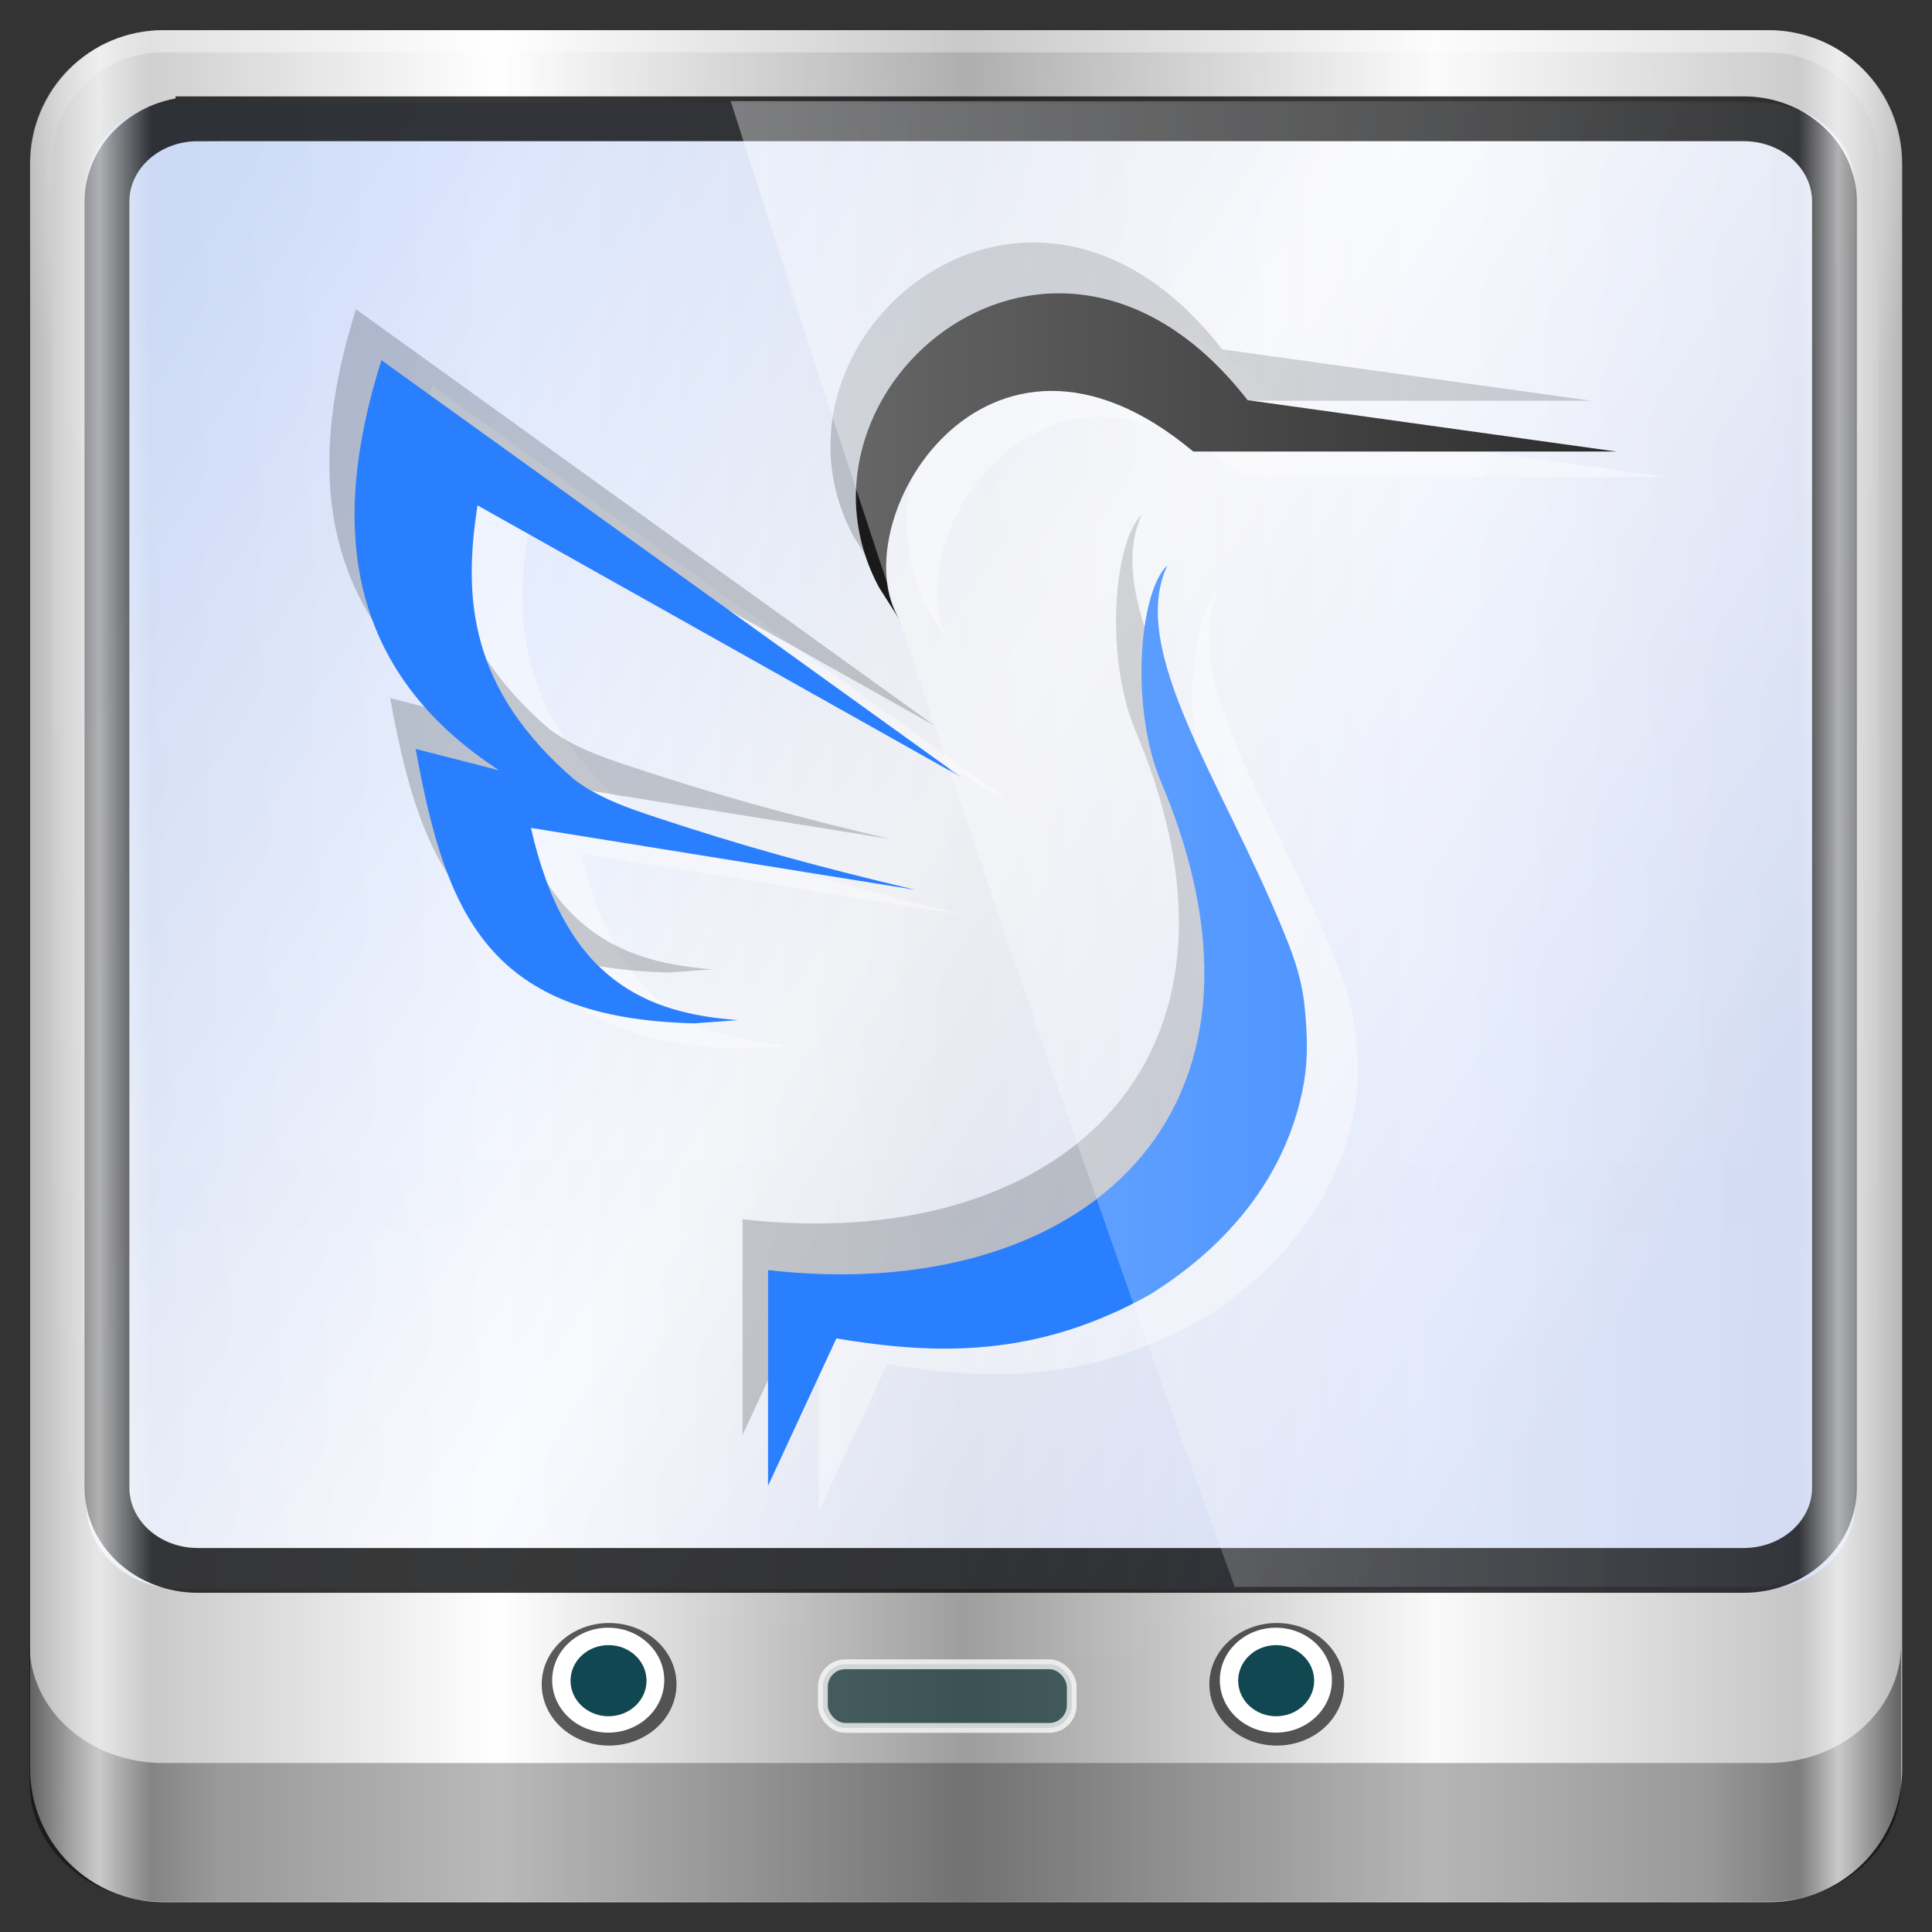 <?xml version="1.0" encoding="UTF-8" standalone="no"?>
<svg
   xmlns:dc="http://purl.org/dc/elements/1.1/"
   xmlns:cc="http://creativecommons.org/ns#"
   xmlns:rdf="http://www.w3.org/1999/02/22-rdf-syntax-ns#"
   xmlns:svg="http://www.w3.org/2000/svg"
   xmlns="http://www.w3.org/2000/svg"
   xmlns:xlink="http://www.w3.org/1999/xlink"
   xmlns:sodipodi="http://sodipodi.sourceforge.net/DTD/sodipodi-0.dtd"
   xmlns:inkscape="http://www.inkscape.org/namespaces/inkscape"
   sodipodi:docname="emblem-lxqt.svg"
   inkscape:version="1.0beta2 (2b71d25d45, 2019-12-03)"
   version="1.1"
   id="svg2"
   height="32"
   width="32">
  <rect width="100%" height="100%" fill="#333333" stroke="none"/>
  <script
     id="script2985"
     xlink:href="" />
  <defs
     id="defs4">
    <linearGradient
       id="linearGradient1138">
      <stop
         id="stop1134"
         offset="0"
         style="stop-color:#cbdbfc;stop-opacity:0.996" />
      <stop
         style="stop-color:#fafbff;stop-opacity:0.996"
         offset="0.529"
         id="stop1140" />
      <stop
         id="stop1136"
         offset="1"
         style="stop-color:#d4defa;stop-opacity:1" />
    </linearGradient>
    <linearGradient
       id="linearGradient1029">
      <stop
         id="stop1025"
         offset="0"
         style="stop-color:#5fa7f7;stop-opacity:0.996" />
      <stop
         id="stop1027"
         offset="1"
         style="stop-color:#5fa7f2;stop-opacity:1" />
    </linearGradient>
    <linearGradient
       inkscape:collect="always"
       xlink:href="#linearGradient4231-30"
       id="linearGradient4229-2"
       x1="409.571"
       y1="539.212"
       x2="409.571"
       y2="508.384"
       gradientUnits="userSpaceOnUse" />
    <linearGradient
       id="linearGradient4231-30">
      <stop
         id="stop4233-8"
         offset="0"
         style="stop-color:#bccffc;stop-opacity:0.996" />
      <stop
         id="stop4235-2"
         offset="1"
         style="stop-color:#f6f9fe;stop-opacity:1" />
    </linearGradient>
    <linearGradient
       y2="0.279"
       x2="59.378"
       y1="0.279"
       x1="2.465"
       gradientTransform="matrix(1.003,0,0,1.005,31.853,29.291)"
       gradientUnits="userSpaceOnUse"
       id="linearGradient15947"
       xlink:href="#linearGradient3888-8-4-8-4-6-9-0-8-7-9-5"
       inkscape:collect="always" />
    <linearGradient
       id="linearGradient3888-8-4-8-4-6-9-0-8-7-9-5"
       inkscape:collect="always">
      <stop
         id="stop3890-4-7-9-5-7-0-8-8-8-6-8"
         offset="0"
         style="stop-color:#ffffff;stop-opacity:1;" />
      <stop
         id="stop3892-5-8-2-8-3-3-3-06-4-4-7"
         offset="1"
         style="stop-color:#ffffff;stop-opacity:0;" />
    </linearGradient>
    <linearGradient
       y2="47"
       x2="90"
       y1="47"
       x1="6"
       gradientTransform="matrix(1.139,0,0,1.139,-8.322,-17.728)"
       gradientUnits="userSpaceOnUse"
       id="linearGradient15945"
       xlink:href="#linearGradient5700-9"
       inkscape:collect="always" />
    <linearGradient
       id="linearGradient5700-9">
      <stop
         style="stop-color:#ffffff;stop-opacity:0;"
         offset="0"
         id="stop5702-6" />
      <stop
         id="stop5704-6"
         offset="0.037"
         style="stop-color:#ffffff;stop-opacity:0.851;" />
      <stop
         style="stop-color:#ffffff;stop-opacity:0;"
         offset="0.065"
         id="stop5706-4" />
      <stop
         id="stop5712-0"
         offset="0.945"
         style="stop-color:#ffffff;stop-opacity:0;" />
      <stop
         id="stop5710-1"
         offset="0.966"
         style="stop-color:#ffffff;stop-opacity:0.851;" />
      <stop
         style="stop-color:#ffffff;stop-opacity:0;"
         offset="1"
         id="stop5708-7" />
    </linearGradient>
    <linearGradient
       gradientUnits="userSpaceOnUse"
       y2="8.401"
       x2="87.627"
       y1="8.401"
       x1="-2.796"
       id="linearGradient4876"
       xlink:href="#linearGradient4142-7"
       inkscape:collect="always"
       gradientTransform="translate(4.182,21.273)" />
    <linearGradient
       id="linearGradient4142-7">
      <stop
         style="stop-color:#0a47d6;stop-opacity:0.996"
         offset="0"
         id="stop4144-6" />
      <stop
         style="stop-color:#296aed;stop-opacity:1"
         offset="1"
         id="stop4146-6" />
    </linearGradient>
    <radialGradient
       r="41"
       fy="6.213"
       fx="158"
       cy="6.213"
       cx="158"
       gradientTransform="matrix(0,1.621,-2.038,0,160.664,-243.037)"
       gradientUnits="userSpaceOnUse"
       id="radialGradient15937"
       xlink:href="#linearGradient3888-8-4-8-6-7"
       inkscape:collect="always" />
    <linearGradient
       id="linearGradient3888-8-4-8-6-7"
       inkscape:collect="always">
      <stop
         id="stop3890-4-7-9-7-0"
         offset="0"
         style="stop-color:#ffffff;stop-opacity:1;" />
      <stop
         id="stop3892-5-8-2-7-0"
         offset="1"
         style="stop-color:#ffffff;stop-opacity:0;" />
    </linearGradient>
    <radialGradient
       r="42"
       fy="-27"
       fx="48"
       cy="-27"
       cx="48"
       gradientTransform="matrix(-1.072,0,0,-0.875,199.464,-19.126)"
       gradientUnits="userSpaceOnUse"
       id="radialGradient15939"
       xlink:href="#linearGradient4091-0-3-0-7-0"
       inkscape:collect="always" />
    <linearGradient
       id="linearGradient4091-0-3-0-7-0">
      <stop
         id="stop4093-3-6-4-2-5"
         offset="0"
         style="stop-color:#ffffff;stop-opacity:1;" />
      <stop
         style="stop-color:#ffffff;stop-opacity:1;"
         offset="0.8"
         id="stop4099-6-1-8-3-2" />
      <stop
         id="stop4095-1-0-7-9-7"
         offset="1"
         style="stop-color:#ffffff;stop-opacity:0;" />
    </linearGradient>
    <linearGradient
       y2="82.984"
       x2="-10.188"
       y1="82.984"
       x1="-94"
       gradientTransform="matrix(1,0,0,0.889,200,8.943)"
       gradientUnits="userSpaceOnUse"
       id="linearGradient15941"
       xlink:href="#linearGradient3832-0-6-1-1-0"
       inkscape:collect="always" />
    <linearGradient
       id="linearGradient3832-0-6-1-1-0">
      <stop
         id="stop3834-6-3-7-1-2"
         offset="0"
         style="stop-color:#000000;stop-opacity:1;" />
      <stop
         style="stop-color:#000000;stop-opacity:0.588;"
         offset="0.1"
         id="stop3872-2-4-7" />
      <stop
         id="stop3844-6-2-7-6-3"
         offset="0.9"
         style="stop-color:#000000;stop-opacity:0.588;" />
      <stop
         id="stop3836-5-0-2-9-1"
         offset="1"
         style="stop-color:#000000;stop-opacity:1;" />
    </linearGradient>
    <linearGradient
       y2="47"
       x2="90"
       y1="47"
       x1="6"
       gradientTransform="matrix(1.139,0,0,1.139,-12.504,-39.001)"
       gradientUnits="userSpaceOnUse"
       id="linearGradient15935"
       xlink:href="#linearGradient6139-0-0"
       inkscape:collect="always" />
    <linearGradient
       id="linearGradient6139-0-0">
      <stop
         style="stop-color:#b7b7b7;stop-opacity:1;"
         offset="0"
         id="stop6141-2-9" />
      <stop
         id="stop6151-0-8"
         offset="0.25"
         style="stop-color:#ffffff;stop-opacity:1;" />
      <stop
         id="stop6147-1-4"
         offset="0.5"
         style="stop-color:#9d9d9d;stop-opacity:1;" />
      <stop
         style="stop-color:#fafafa;stop-opacity:1;"
         offset="0.75"
         id="stop6149-4-9" />
      <stop
         style="stop-color:#b7b7b7;stop-opacity:1;"
         offset="1"
         id="stop6143-4-8" />
    </linearGradient>
    <linearGradient
       inkscape:collect="always"
       xlink:href="#linearGradient6139-0-0"
       id="linearGradient5011"
       gradientUnits="userSpaceOnUse"
       gradientTransform="matrix(1.139,0,0,1.139,-8.322,-17.728)"
       x1="6"
       y1="47"
       x2="90"
       y2="47" />
    <linearGradient
       y2="47"
       x2="90"
       y1="47"
       x1="6"
       gradientTransform="matrix(1.139,0,0,1.139,-8.322,-17.728)"
       gradientUnits="userSpaceOnUse"
       id="linearGradient5187"
       xlink:href="#linearGradient6139-0-0"
       inkscape:collect="always" />
    <radialGradient
       r="41"
       fy="6.213"
       fx="158"
       cy="6.213"
       cx="158"
       gradientTransform="matrix(0,1.621,-2.038,0,160.664,-243.037)"
       gradientUnits="userSpaceOnUse"
       id="radialGradient5189"
       xlink:href="#linearGradient3888-8-4-8-6-7"
       inkscape:collect="always" />
    <radialGradient
       r="42"
       fy="-27"
       fx="48"
       cy="-27"
       cx="48"
       gradientTransform="matrix(-1.072,0,0,-0.875,199.464,-19.126)"
       gradientUnits="userSpaceOnUse"
       id="radialGradient5191"
       xlink:href="#linearGradient4091-0-3-0-7-0"
       inkscape:collect="always" />
    <linearGradient
       y2="82.984"
       x2="-10.188"
       y1="82.984"
       x1="-94"
       gradientTransform="matrix(1,0,0,0.889,200,8.943)"
       gradientUnits="userSpaceOnUse"
       id="linearGradient5193"
       xlink:href="#linearGradient3832-0-6-1-1-0"
       inkscape:collect="always" />
    <linearGradient
       y2="25.856"
       x2="79.99"
       y1="-24.69"
       x1="3.022"
       gradientTransform="translate(4.182,21.273)"
       gradientUnits="userSpaceOnUse"
       id="linearGradient5195"
       xlink:href="#linearGradient1138"
       inkscape:collect="always" />
    <linearGradient
       y2="47"
       x2="90"
       y1="47"
       x1="6"
       gradientTransform="matrix(1.139,0,0,1.139,-8.322,-17.728)"
       gradientUnits="userSpaceOnUse"
       id="linearGradient5197"
       xlink:href="#linearGradient5700-9"
       inkscape:collect="always" />
    <linearGradient
       y2="0.279"
       x2="59.378"
       y1="0.279"
       x1="2.465"
       gradientTransform="matrix(1.003,0,0,1.005,31.853,29.291)"
       gradientUnits="userSpaceOnUse"
       id="linearGradient5199"
       xlink:href="#linearGradient3888-8-4-8-4-6-9-0-8-7-9-5"
       inkscape:collect="always" />
  </defs>
  <sodipodi:namedview
     inkscape:document-rotation="0"
     inkscape:window-maximized="1"
     inkscape:window-y="21"
     inkscape:window-x="0"
     inkscape:window-height="1029"
     inkscape:window-width="1920"
     objecttolerance="1"
     guidetolerance="1"
     gridtolerance="1"
     inkscape:showpageshadow="false"
     inkscape:grid-bbox="true"
     inkscape:document-units="px"
     showgrid="true"
     inkscape:current-layer="g5160"
     inkscape:cy="119.27273"
     inkscape:cx="6.7272727"
     inkscape:zoom="2.6454837"
     inkscape:pageshadow="2"
     inkscape:pageopacity="0.0"
     borderopacity="1.0"
     bordercolor="#666666"
     pagecolor="#ffffff"
     id="base" />
  <g
     transform="translate(0,32)"
     inkscape:groupmode="layer"
     inkscape:label="Layer 1"
     id="layer1">
    <g
       transform="translate(1.636,-19.818)"
       id="g5160">
      <g
         id="g1057"
         transform="matrix(0.269,0,0,0.269,3.794,-101.408)" />
      <g
         transform="matrix(0.324,0,0,0.324,-0.655,-7.784)"
         id="g123">
        <path
           style="display:inline;fill:url(#linearGradient5187);fill-opacity:1;fill-rule:nonzero;stroke:none"
           d="M 87.378,-12.032 H 5.349 c -3.787,0 -6.836,3.049 -6.836,6.836 V 76.832 c 0,3.787 3.049,6.836 6.836,6.836 H 87.378 c 3.787,0 6.836,-3.049 6.836,-6.836 V -5.196 c 0,-3.787 -3.049,-6.836 -6.836,-6.836 z"
           id="rect4251-1"
           inkscape:connector-curvature="0" />
        <g
           id="g3272"
           transform="matrix(1.139,0,0,1.139,-122.251,-17.159)">
          <path
             sodipodi:nodetypes="sscccsccscccsss"
             inkscape:connector-curvature="0"
             id="path3400-6"
             d="m 112,5.5 c -2.787,0 -5,2.213 -5,5 v 20.719 7 38.594 c 1.071,1.629 2.897,2.719 5,2.719 h 4 64 4 c 2.103,0 3.929,-1.09 5,-2.719 v -38.594 -7 V 10.5 c 0,-2.787 -2.213,-5 -5,-5 z"
             style="display:inline;opacity:0.2;fill:url(#radialGradient5189);fill-opacity:1;fill-rule:nonzero;stroke:none" />
          <path
             inkscape:connector-curvature="0"
             id="path4236-5"
             d="m 112,4.5 c -3.324,0 -6,2.676 -6,6 v 15 h 1 v -15 c 0,-2.787 2.213,-5 5,-5 h 72 c 2.787,0 5,2.213 5,5 v 15 h 1 v -15 c 0,-3.324 -2.676,-6 -6,-6 z"
             style="display:inline;opacity:0.45;fill:url(#radialGradient5191);fill-opacity:1;fill-rule:nonzero;stroke:none" />
          <path
             style="opacity:0.47;fill:url(#linearGradient5193);fill-opacity:1;fill-rule:nonzero;stroke:none"
             d="m 106,76.942 v 0.889 0.889 0.889 1.778 1.778 c 0,2.955 2.676,5.334 6,5.334 h 72 c 3.324,0 6,-2.379 6,-5.334 v -1.778 -1.778 -0.889 -0.889 -0.889 c 0,2.955 -2.676,5.334 -6,5.334 h -72 c -3.324,0 -6,-2.379 -6,-5.334 z"
             id="path4242-5"
             inkscape:connector-curvature="0" />
        </g>
        <g
           transform="matrix(0.99,0,0,1.056,-4.724,-9.462)"
           id="g4021">
          <circle
             r="2.791"
             cy="79.209"
             cx="70.373"
             style="opacity:0.71;fill:#1c1c1c;fill-opacity:1;fill-rule:nonzero;stroke:none"
             id="path4002"
             transform="matrix(1.247,0,0,1.063,-54.59,-6.557)" />
          <circle
             r="2.791"
             cy="79.209"
             cx="70.373"
             transform="matrix(1.037,0,0,0.91,-39.857,5.363)"
             id="path3854"
             style="fill:#ffffff;fill-opacity:1;fill-rule:nonzero;stroke:none" />
          <circle
             r="2.791"
             cy="79.209"
             cx="70.373"
             style="fill:#114751;fill-opacity:1;fill-rule:nonzero;stroke:none"
             id="path3856"
             transform="matrix(0.703,0,0,0.617,-16.336,28.596)" />
          <circle
             r="2.791"
             cy="79.209"
             cx="70.373"
             transform="matrix(1.247,0,0,1.063,-20.114,-6.557)"
             id="path4170"
             style="opacity:0.71;fill:#1c1c1c;fill-opacity:1;fill-rule:nonzero;stroke:none" />
          <circle
             r="2.791"
             cy="79.209"
             cx="70.373"
             style="fill:#ffffff;fill-opacity:1;fill-rule:nonzero;stroke:none"
             id="path4172"
             transform="matrix(1.037,0,0,0.91,-5.381,5.363)" />
          <circle
             r="2.791"
             cy="79.209"
             cx="70.373"
             transform="matrix(0.703,0,0,0.617,18.139,28.596)"
             id="path4174"
             style="fill:#114751;fill-opacity:1;fill-rule:nonzero;stroke:none" />
          <rect
             style="opacity:0.751;fill:#0c2f31;fill-opacity:0.905;stroke:#ffffff;stroke-width:0.5;stroke-miterlimit:4;stroke-dasharray:none;stroke-opacity:1"
             id="rect4176"
             width="12.674"
             height="3.236"
             x="40.449"
             y="83.596"
             transform="matrix(1.014,0,0,0.952,3.189,-2.911)"
             rx="1.148"
             ry="1.148" />
        </g>
        <path
           style="color:#000000;font-style:normal;font-variant:normal;font-weight:normal;font-stretch:normal;font-size:medium;line-height:normal;font-family:Sans;-inkscape-font-specification:Sans;text-indent:0;text-align:start;text-decoration:none;text-decoration-line:none;letter-spacing:normal;word-spacing:normal;text-transform:none;writing-mode:lr-tb;direction:ltr;baseline-shift:baseline;text-anchor:start;display:inline;overflow:visible;visibility:visible;opacity:0.02;fill:#000000;fill-opacity:1;fill-rule:nonzero;stroke:none;stroke-width:6;marker:none;enable-background:accumulate"
           d="m 6.145,45.95 c -1.885,0 -3.649,0.918 -4.759,2.272 v 15.089 c 0,2.404 2.123,4.34 4.759,4.34 H 87.049 c 2.637,0 4.759,-1.936 4.759,-4.34 V 48.222 c -1.11,-1.354 -2.874,-2.272 -4.759,-2.272 z m 0,3.255 H 87.049 c 1.359,0 2.38,0.93 2.38,2.17 v 11.936 c 0,1.24 -1.02,2.17 -2.38,2.17 H 6.145 c -1.359,0 -2.38,-0.93 -2.38,-2.17 V 51.375 c 0,-1.24 1.02,-2.17 2.38,-2.17 z"
           id="path4972"
           inkscape:connector-curvature="0" />
        <path
           sodipodi:nodetypes="sssssssss"
           inkscape:connector-curvature="0"
           style="color:#000000;display:inline;overflow:visible;visibility:visible;opacity:0.865;fill:url(#linearGradient5195);fill-opacity:1;fill-rule:nonzero;stroke:none;stroke-width:2;marker:none;enable-background:accumulate"
           d="M 6.145,-8.303 H 87.049 c 2.637,0 4.759,1.936 4.759,4.34 V 63.311 c 0,2.404 -2.123,4.34 -4.759,4.34 H 6.145 c -2.637,0 -4.759,-1.936 -4.759,-4.34 V -3.963 c 0,-2.404 2.123,-4.34 4.759,-4.34 z"
           id="path4970" />
        <path
           id="path4989"
           d="M 7.089,-7.502 H 86.105 c 2.575,0 4.648,1.891 4.648,4.24 V 62.466 c 0,2.349 -2.073,4.24 -4.648,4.24 H 7.089 c -2.575,0 -4.648,-1.891 -4.648,-4.24 V -3.261 c 0,-2.349 2.073,-4.24 4.648,-4.24 z"
           style="color:#000000;display:inline;overflow:visible;visibility:visible;fill:none;stroke:#000000;stroke-width:2.29;stroke-opacity:0.776;marker:none;enable-background:accumulate"
           inkscape:connector-curvature="0"
           sodipodi:nodetypes="sssssssss" />
        <path
           inkscape:connector-curvature="0"
           id="path5696"
           d="M 87.378,-12.032 H 5.349 c -3.787,0 -6.836,3.049 -6.836,6.836 v 82.029 c 0,3.787 3.049,6.836 6.836,6.836 H 87.378 c 3.787,0 6.836,-3.049 6.836,-6.836 V -5.196 c 0,-3.787 -3.049,-6.836 -6.836,-6.836 z"
           style="display:inline;opacity:0.728;fill:url(#linearGradient5197);fill-opacity:1;fill-rule:nonzero;stroke:none" />
        <g
           transform="matrix(1.299,0,0,1.299,8.613,121.109)"
           id="g1090">
          <g
             style="fill:#ffffff;fill-opacity:1"
             transform="matrix(0.269,0,0,0.269,5.794,-100.408)"
             id="g1065">
            <path
               inkscape:connector-curvature="0"
               id="path1063"
               transform="matrix(3.717,0,0,3.717,-20.188,331.681)"
               d="m 36.879,-79.51 c 0.994,0.662 1.97,1.566 2.895,2.758 l 1.318,0.184 c -1.349,-1.504 -2.786,-2.443 -4.213,-2.941 z m -29.193,2.182 c -0.039,0.122 -0.069,0.242 -0.105,0.363 l 20.102,14.463 2.785,1.566 z m 24.346,0.213 c -2.449,0.014 -4.358,1.536 -5.453,3.408 -0.411,1.695 -0.259,3.551 0.691,5.326 l 0.832,1.307 c -2.062,-3.215 1.868,-10.868 8.215,-8.627 -1.549,-1.001 -2.992,-1.422 -4.285,-1.414 z m 6.242,2.385 c 0.445,0.285 0.899,0.613 1.361,1 h 16.645 l -7.176,-1 z M 9.469,-72.611 c -0.572,3.651 -0.33,7.229 3.824,10.803 0.65,0.488 1.388,0.805 2.129,1.082 -0.042,-0.03 -0.088,-0.051 -0.129,-0.082 -4.11,-3.536 -4.386,-7.076 -3.838,-10.688 z m 29.152,3.354 c -0.825,0.779 -1.224,3.423 -0.908,5.92 1.008,2.249 2.344,4.74 3.441,7.416 0.341,0.831 0.685,1.679 0.84,2.809 0.159,1.438 0.167,2.463 -0.08,3.619 -0.996,4.664 -4.669,7.107 -5.957,7.926 -4.492,2.522 -8.461,2.394 -12.365,1.742 l -0.691,1.49 v 5.311 l 2.691,-5.801 c 3.904,0.651 7.874,0.78 12.365,-1.742 1.288,-0.818 4.961,-3.262 5.957,-7.926 0.247,-1.156 0.24,-2.181 0.08,-3.619 -0.154,-1.129 -0.499,-1.977 -0.84,-2.809 -2.427,-5.92 -6.109,-11 -4.533,-14.336 z m -27.051,9.34 c 1.006,4.443 3.006,6.295 5.422,7.072 -1.501,-1.088 -2.711,-2.931 -3.422,-6.072 l 15.131,2.438 c -2.609,-0.62 -4.648,-1.156 -6.68,-1.754 z m 1.74,6.934 c 1.542,1.076 3.669,1.685 6.689,1.758 l 1.725,-0.125 c -1.307,-0.098 -2.564,-0.332 -3.699,-0.877 L 18,-52.227 c -1.892,-0.046 -3.423,-0.308 -4.689,-0.758 z"
               style="fill:#ffffff;fill-opacity:0.385;fill-rule:evenodd;stroke:#000000;stroke-width:0;stroke-linecap:butt;stroke-linejoin:miter;stroke-miterlimit:4;stroke-dasharray:none;stroke-opacity:1" />
          </g>
          <g
             id="g825"
             transform="matrix(0.269,0,0,0.269,3.794,-101.408)">
            <path
               style="fill:#2a7fff;fill-rule:evenodd;stroke:#000000;stroke-width:0;stroke-linecap:butt;stroke-linejoin:miter;stroke-miterlimit:4;stroke-dasharray:none;stroke-opacity:1"
               d="m 74.942,187.353 -10,21.562 v -31.562 c 45.599,5.197 78.125,-22.555 57.492,-71.422 -4.541,-10.756 -3.257,-27.738 0.946,-31.703 -5.856,12.4 7.831,31.283 16.853,53.29 1.267,3.09 2.544,6.241 3.118,10.439 0.593,5.347 0.626,9.158 -0.292,13.457 -3.703,17.337 -17.361,26.423 -22.149,29.465 -16.696,9.376 -31.454,8.896 -45.967,6.475 z"
               id="path4180"
               inkscape:connector-curvature="0"
               sodipodi:nodetypes="cccscscccc" />
            <path
               style="fill:#1a1a1a;fill-rule:evenodd;stroke:#000000;stroke-width:0;stroke-linecap:butt;stroke-linejoin:miter;stroke-miterlimit:4;stroke-dasharray:none;stroke-opacity:1"
               d="m 84.277,82.348 c -8.931,-13.92 12.353,-50.285 42.868,-24.749 h 61.872 l -53.917,-7.513 c -28.269,-36.438 -69.425,-1.565 -53.917,27.4 z"
               id="path4182"
               inkscape:connector-curvature="0"
               sodipodi:nodetypes="cccccc" />
            <path
               style="fill:#2a7fff;fill-rule:evenodd;stroke:#000000;stroke-width:0;stroke-linecap:butt;stroke-linejoin:miter;stroke-miterlimit:4;stroke-dasharray:none;stroke-opacity:1"
               d="M 93.067,105.166 8.379,44.228 c -7.739,24.489 -5.01,45.489 17.188,60 l -12.188,-3.125 c 4.455,24.391 10.689,39.43 40.781,40.156 l 6.406,-0.469 c -13.327,-0.996 -25.234,-5.684 -30.312,-28.125 l 56.25,9.062 c -15.2,-3.611 -25.204,-6.39 -38.031,-10.636 -3.942,-1.305 -8.249,-2.781 -11.813,-5.457 C 21.219,92.349 20.315,79.051 22.442,65.478 Z"
               id="path4184"
               inkscape:connector-curvature="0"
               sodipodi:nodetypes="ccccccccsccc" />
          </g>
          <g
             transform="matrix(0.269,0,0,0.269,3.794,-101.408)"
             id="g1049">
            <path
               inkscape:connector-curvature="0"
               id="path1047"
               d="M 103.231,27.029 C 82.928,27.435 66.802,50.14 77.464,70.054 l 1.728,2.715 c -9.09,-27.796 29.157,-57.157 55.905,-22.681 l 0.574,0.08 h 49.632 l -53.923,-7.514 C 122.545,31.267 112.459,26.845 103.231,27.029 Z M 4.664,36.795 C -0.8,54.085 -1.007,69.619 7.133,82.375 2.973,71.184 3.939,58.288 8.382,44.229 L 59.153,80.763 89.349,97.731 Z M 119.661,66.794 c -4.203,3.965 -5.485,20.943 -0.944,31.699 20.633,48.868 -11.896,76.624 -57.495,71.427 v 31.561 l 3.717,-8.015 v -16.111 c 45.599,5.197 78.128,-22.56 57.495,-71.427 -2.825,-6.691 -3.387,-15.782 -2.403,-22.66 -2.014,-6.281 -2.562,-11.833 -0.37,-16.474 z M 23.679,87.864 c 2.127,5.942 6.108,11.86 12.982,17.773 0.812,0.61 1.672,1.136 2.548,1.634 l 43.577,7.021 C 67.586,110.681 57.583,107.902 44.756,103.655 40.814,102.35 36.507,100.879 32.943,98.203 28.942,94.76 25.928,91.313 23.679,87.864 Z m -14.02,5.808 c 1.913,10.471 4.165,19.201 8.48,25.832 -2.063,-5.311 -3.496,-11.46 -4.763,-18.398 l 12.19,3.122 c -4.347,-2.842 -7.926,-5.94 -10.847,-9.257 z M 32.66,120.746 c 2.018,5.311 4.567,9.239 7.514,12.132 3.075,0.535 6.479,0.852 10.266,0.944 l 6.411,-0.465 C 47.444,132.654 38.75,130.076 32.66,120.746 Z"
               style="fill:#00050c;fill-opacity:0.199;fill-rule:evenodd;stroke:#000000;stroke-width:0;stroke-linecap:butt;stroke-linejoin:miter;stroke-miterlimit:4;stroke-dasharray:none;stroke-opacity:1" />
          </g>
          <g
             id="g1073"
             transform="matrix(0.269,0,0,0.269,3.794,-101.408)" />
        </g>
        <path
           style="color:#000000;display:inline;overflow:visible;visibility:visible;opacity:0.371;fill:url(#linearGradient5199);fill-opacity:1;fill-rule:nonzero;stroke:none;stroke-width:2;marker:none;enable-background:accumulate"
           d="M 34.327,-8.405 C 42.656,17.779 51.311,43.346 60.093,67.548 H 86.677 c 2.637,0 4.759,-1.936 4.759,-4.34 V -4.065 c 0,-2.404 -2.123,-4.34 -4.759,-4.34 z"
           id="path4974"
           inkscape:connector-curvature="0" />
      </g>
    </g>
  </g>
</svg>
